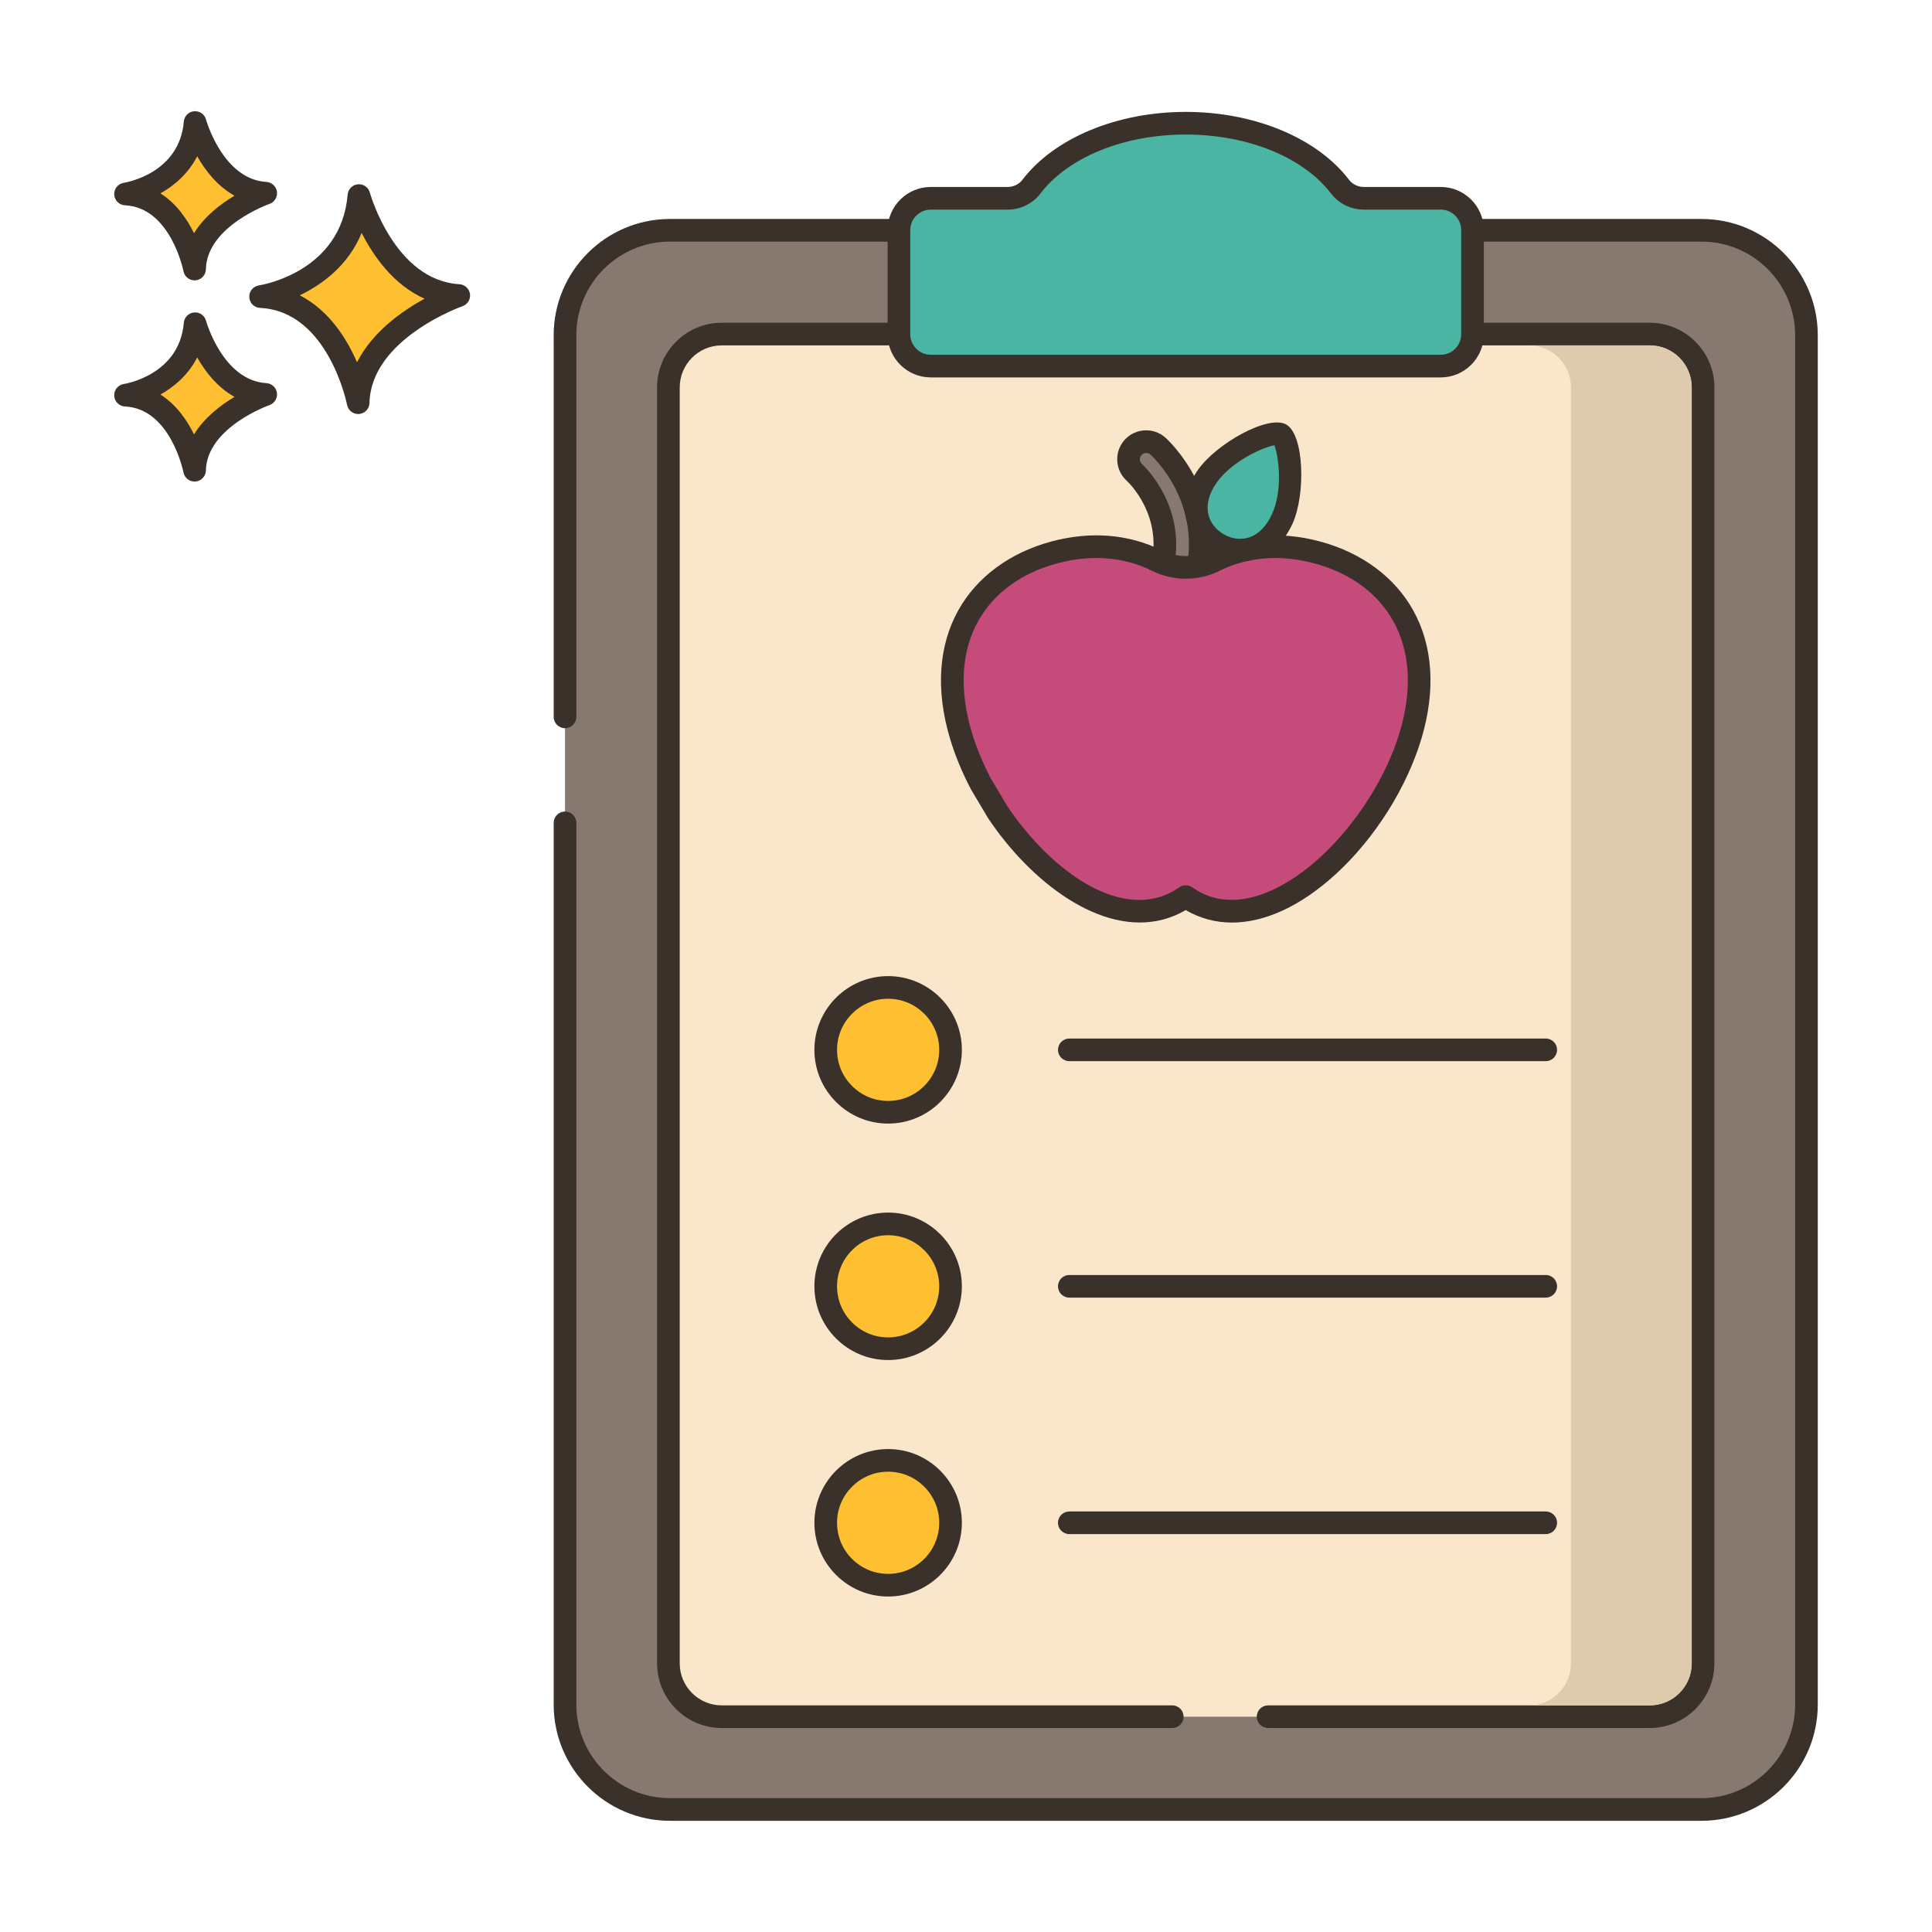 <?xml version="1.0"?>
<svg xmlns="http://www.w3.org/2000/svg" xmlns:xlink="http://www.w3.org/1999/xlink" xmlns:svgjs="http://svgjs.com/svgjs" version="1.1" width="512" height="512" x="0" y="0" viewBox="0 0 256 256" style="enable-background:new 0 0 512 512" xml:space="preserve" class=""><g><g xmlns="http://www.w3.org/2000/svg"><path d="m74.865 109.032v116.824c0 7.681 6.227 13.908 13.908 13.908h136.684c7.681 0 13.908-6.227 13.908-13.908v-181.433c0-7.681-6.227-13.908-13.908-13.908h-136.684c-7.681 0-13.908 6.227-13.908 13.908v50.569z" fill="#87796f" data-original="#87796f"/><path d="m225.457 241.265h-136.684c-8.496 0-15.408-6.912-15.408-15.408v-116.825c0-.829.671-1.5 1.5-1.5s1.5.671 1.5 1.5v116.824c0 6.842 5.566 12.408 12.408 12.408h136.684c6.842 0 12.408-5.566 12.408-12.408v-181.434c0-6.842-5.566-12.408-12.408-12.408h-136.684c-6.842 0-12.408 5.566-12.408 12.408v50.569c0 .829-.671 1.5-1.5 1.5s-1.5-.671-1.5-1.5v-50.569c0-8.496 6.912-15.408 15.408-15.408h136.684c8.496 0 15.408 6.912 15.408 15.408v181.434c0 8.497-6.912 15.409-15.408 15.409z" fill="#3a312a" data-original="#3a312a" class=""/><path d="m168.032 227.47h50.564c3.903 0 7.068-3.164 7.068-7.068v-169.07c0-3.903-3.164-7.068-7.068-7.068h-122.961c-3.903 0-7.068 3.164-7.068 7.068v169.07c0 3.904 3.164 7.068 7.068 7.068h59.694z" fill="#fae6ca" data-original="#fae6ca" class=""/><path d="m218.596 228.97h-50.564c-.829 0-1.5-.671-1.5-1.5s.671-1.5 1.5-1.5h50.564c3.07 0 5.568-2.498 5.568-5.568v-169.069c0-3.07-2.498-5.568-5.568-5.568h-122.961c-3.07 0-5.568 2.498-5.568 5.568v169.07c0 3.07 2.498 5.568 5.568 5.568h59.694c.829 0 1.5.671 1.5 1.5s-.671 1.5-1.5 1.5h-59.694c-4.724 0-8.568-3.844-8.568-8.568v-169.07c0-4.724 3.844-8.568 8.568-8.568h122.961c4.724 0 8.568 3.844 8.568 8.568v169.07c0 4.723-3.844 8.567-8.568 8.567z" fill="#3a312a" data-original="#3a312a" class=""/><path d="m180.726 26.275c-1.226 0-2.402-.545-3.145-1.52-3.814-5.004-11.544-8.428-20.465-8.428s-16.652 3.424-20.465 8.428c-.743.975-1.919 1.52-3.145 1.52h-10.179c-2.325 0-4.21 1.885-4.21 4.21v13.813c0 2.325 1.885 4.21 4.21 4.21h67.579c2.325 0 4.21-1.885 4.21-4.21v-13.813c0-2.325-1.885-4.21-4.21-4.21z" fill="#4ab5a3" data-original="#8ac6dd" class=""/><path d="m190.905 50.009h-67.579c-3.149 0-5.71-2.562-5.71-5.71v-13.814c0-3.149 2.562-5.71 5.71-5.71h10.179c.779 0 1.509-.347 1.953-.929 4.24-5.563 12.539-9.019 21.658-9.019s17.419 3.456 21.658 9.019c.444.582 1.173.929 1.952.929h10.179c3.149 0 5.71 2.561 5.71 5.71v13.813c0 3.149-2.561 5.711-5.71 5.711zm-67.579-22.234c-1.495 0-2.71 1.216-2.71 2.71v13.813c0 1.494 1.216 2.71 2.71 2.71h67.579c1.495 0 2.71-1.216 2.71-2.71v-13.813c0-1.495-1.216-2.71-2.71-2.71h-10.179c-1.709 0-3.331-.789-4.338-2.111-3.685-4.834-11.069-7.837-19.272-7.837s-15.588 3.003-19.272 7.837c-1.007 1.322-2.629 2.111-4.338 2.111z" fill="#3a312a" data-original="#3a312a" class=""/><path d="m218.6 45.766h-16c3.07 0 5.56 2.5 5.56 5.57v169.07c0 3.07-2.49 5.56-5.56 5.56h16c3.07 0 5.56-2.49 5.56-5.56v-169.07c0-3.07-2.49-5.57-5.56-5.57z" fill="#decaad" data-original="#decaad" class=""/><path d="m47.562 25.913s3.41 12.659 13.229 13.246c0 0-13.107 4.525-13.328 14.202 0 0-2.58-13.572-12.932-14.059 0 0 12.057-1.826 13.031-13.389z" fill="#febf30" data-original="#d7e057" class=""/><path d="m47.461 54.86c-.713 0-1.335-.506-1.472-1.217-.024-.124-2.496-12.417-11.529-12.842-.771-.037-1.388-.651-1.428-1.421-.04-.771.511-1.445 1.273-1.561.441-.069 10.901-1.818 11.761-12.033.061-.725.634-1.301 1.359-1.367.723-.072 1.393.399 1.583 1.101.032.116 3.26 11.626 11.87 12.141.714.043 1.298.584 1.396 1.292s-.319 1.388-.995 1.623c-.121.042-12.125 4.31-12.319 12.819-.018.767-.61 1.395-1.375 1.459-.04.005-.082.006-.124.006zm-7.745-15.729c3.88 1.97 6.234 5.748 7.591 8.878 2.027-4.022 5.945-6.788 8.954-8.429-4.137-1.842-6.787-5.652-8.338-8.723-1.794 4.359-5.275 6.869-8.207 8.274z" fill="#3a312a" data-original="#3a312a" class=""/><path d="m25.852 42.893s2.412 8.954 9.357 9.37c0 0-9.271 3.201-9.427 10.045 0 0-1.825-9.6-9.147-9.944 0 0 8.528-1.292 9.217-9.471z" fill="#febf30" data-original="#d7e057" class=""/><path d="m25.78 63.808c-.713 0-1.337-.507-1.472-1.22-.016-.082-1.705-8.442-7.744-8.726-.771-.037-1.388-.651-1.428-1.421-.039-.77.511-1.445 1.274-1.56.296-.047 7.368-1.243 7.947-8.113.061-.726.635-1.303 1.36-1.368.733-.063 1.392.4 1.582 1.102.021.079 2.229 7.919 7.999 8.265.715.043 1.299.584 1.396 1.293.098.709-.32 1.388-.997 1.622-.081.028-8.287 2.953-8.417 8.661-.017.767-.611 1.397-1.376 1.461-.04.002-.082.004-.124.004zm-4.521-11.528c2.108 1.333 3.525 3.395 4.45 5.281 1.376-2.233 3.517-3.872 5.368-4.973-2.289-1.27-3.887-3.351-4.945-5.225-1.174 2.286-3.016 3.876-4.873 4.917z" fill="#3a312a" data-original="#3a312a" class=""/><path d="m25.852 16.236s2.412 8.954 9.357 9.37c0 0-9.271 3.201-9.427 10.045 0 0-1.825-9.6-9.147-9.944 0-.001 8.528-1.292 9.217-9.471z" fill="#febf30" data-original="#d7e057" class=""/><path d="m25.781 37.15c-.714 0-1.337-.507-1.473-1.22-.016-.082-1.705-8.442-7.744-8.726-.771-.037-1.388-.651-1.428-1.421-.039-.771.511-1.445 1.274-1.561.296-.047 7.368-1.243 7.947-8.114.061-.726.635-1.303 1.36-1.368.733-.061 1.392.399 1.582 1.102.021.079 2.229 7.919 7.999 8.265.715.043 1.299.585 1.396 1.294.098.709-.32 1.388-.997 1.622-.081.028-8.287 2.953-8.417 8.662-.017.767-.611 1.397-1.376 1.461-.04.003-.082.004-.123.004zm-4.522-11.527c2.109 1.333 3.525 3.395 4.45 5.281 1.376-2.233 3.517-3.873 5.368-4.974-2.289-1.27-3.887-3.351-4.945-5.225-1.174 2.287-3.016 3.877-4.873 4.918z" fill="#3a312a" data-original="#3a312a" class=""/><path d="m204.818 140.61h-63.128c-.829 0-1.5-.671-1.5-1.5s.671-1.5 1.5-1.5h63.128c.829 0 1.5.671 1.5 1.5s-.672 1.5-1.5 1.5z" fill="#3a312a" data-original="#3a312a" class=""/><ellipse cx="117.682" cy="139.11" fill="#febf30" rx="8.27" ry="8.27" transform="matrix(.011 -1 1 .011 -22.725 255.241)" data-original="#d5de58" class=""/><path d="m117.682 148.88c-5.387 0-9.77-4.383-9.77-9.77s4.383-9.77 9.77-9.77 9.77 4.383 9.77 9.77-4.383 9.77-9.77 9.77zm0-16.54c-3.733 0-6.77 3.037-6.77 6.77s3.037 6.77 6.77 6.77 6.77-3.037 6.77-6.77-3.037-6.77-6.77-6.77z" fill="#3a312a" data-original="#3a312a" class=""/><path d="m204.818 171.943h-63.128c-.829 0-1.5-.671-1.5-1.5s.671-1.5 1.5-1.5h63.128c.829 0 1.5.671 1.5 1.5s-.672 1.5-1.5 1.5z" fill="#3a312a" data-original="#3a312a" class=""/><circle cx="117.682" cy="170.444" fill="#febf30" r="8.27" data-original="#d5de58" class=""/><path d="m117.682 180.213c-5.387 0-9.77-4.383-9.77-9.77s4.383-9.77 9.77-9.77 9.77 4.383 9.77 9.77c0 5.388-4.383 9.77-9.77 9.77zm0-16.539c-3.733 0-6.77 3.037-6.77 6.77s3.037 6.77 6.77 6.77 6.77-3.037 6.77-6.77c0-3.734-3.037-6.77-6.77-6.77z" fill="#3a312a" data-original="#3a312a" class=""/><path d="m204.818 203.277h-63.128c-.829 0-1.5-.671-1.5-1.5s.671-1.5 1.5-1.5h63.128c.829 0 1.5.671 1.5 1.5s-.672 1.5-1.5 1.5z" fill="#3a312a" data-original="#3a312a" class=""/><circle cx="117.682" cy="201.777" fill="#febf30" r="8.27" data-original="#d5de58" class=""/><path d="m117.682 211.547c-5.387 0-9.77-4.383-9.77-9.77s4.383-9.77 9.77-9.77 9.77 4.383 9.77 9.77-4.383 9.77-9.77 9.77zm0-16.54c-3.733 0-6.77 3.037-6.77 6.77s3.037 6.77 6.77 6.77 6.77-3.037 6.77-6.77-3.037-6.77-6.77-6.77z" fill="#3a312a" data-original="#3a312a" class=""/><path d="m156.77 78.476c-.388.108-.809.117-1.226.006-1.248-.332-1.991-1.613-1.659-2.862 2.063-7.756-3.356-12.822-3.588-13.034-.95-.868-1.024-2.345-.16-3.299s2.332-1.036 3.29-.177c.32.286 7.794 7.131 4.978 17.713-.221.831-.862 1.438-1.635 1.653z" fill="#87796f" data-original="#87796f"/><path d="m156.148 80.061c-.332 0-.665-.043-.988-.129-.992-.264-1.821-.897-2.335-1.785-.515-.887-.653-1.921-.389-2.912 1.831-6.882-2.946-11.355-3.151-11.542-1.556-1.423-1.672-3.852-.26-5.413 1.414-1.562 3.838-1.691 5.403-.288.347.31 8.478 7.748 5.427 19.216-.349 1.309-1.376 2.348-2.682 2.712 0 0 0 .001-.001.001-.334.094-.679.14-1.024.14zm.622-1.584h.01zm-4.897-18.46c-.229 0-.458.094-.624.277-.308.341-.281.873.061 1.186.26.238 6.318 5.908 4.025 14.527-.058.216-.027.442.085.636s.294.332.51.39c.146.04.295.039.439-.002.29-.081.51-.303.587-.594 2.583-9.709-4.237-15.948-4.529-16.21-.158-.14-.356-.21-.554-.21z" fill="#3a312a" data-original="#3a312a" class=""/><path d="m132.2 107.613c5.653 8.459 14.309 14.725 21.587 12.765 1.203-.324 2.312-.86 3.328-1.57 1.016.711 2.126 1.246 3.328 1.57 10.022 2.699 22.656-10.197 26.467-22.943 3.81-12.746-2.341-21.533-12.364-24.233-4.752-1.28-9.52-.96-13.626 1.089-2.391 1.192-5.219 1.192-7.61 0-4.107-2.048-8.875-2.368-13.626-1.089-10.022 2.699-16.174 11.487-12.364 24.233.648 2.168 1.552 4.341 2.655 6.441z" fill="#c54b7b" data-original="#ef6d7a" class=""/><path d="m163.249 122.243c-1.093 0-2.161-.138-3.196-.417-1.019-.274-2.003-.689-2.938-1.237-.935.548-1.919.963-2.938 1.237-8.363 2.252-17.69-5.098-23.225-13.38-.015-.022-.028-.044-.042-.066l-2.224-3.737c-1.207-2.293-2.137-4.55-2.803-6.778-1.914-6.402-1.533-12.284 1.103-17.01 2.448-4.39 6.819-7.622 12.308-9.1 5.222-1.407 10.299-.994 14.686 1.194 1.963.979 4.308.979 6.271 0 4.386-2.188 9.464-2.602 14.686-1.194 5.489 1.478 9.86 4.71 12.308 9.1 2.635 4.727 3.017 10.608 1.103 17.01-1.948 6.518-6.183 13.224-11.328 17.939-4.609 4.225-9.39 6.438-13.771 6.439zm-29.781-15.431c4.941 7.378 13.009 13.981 19.929 12.118.999-.269 1.961-.724 2.859-1.352.516-.36 1.203-.36 1.719 0 .898.628 1.859 1.083 2.859 1.352 9.018 2.43 21.083-10.027 24.64-21.924 1.676-5.607 1.383-10.687-.849-14.69-2.08-3.73-5.699-6.38-10.468-7.665-4.503-1.212-8.847-.872-12.567.982-2.801 1.398-6.146 1.398-8.948 0-3.721-1.855-8.066-2.195-12.567-.982-4.769 1.285-8.389 3.935-10.468 7.665-2.231 4.003-2.525 9.082-.849 14.69.611 2.043 1.468 4.12 2.546 6.173z" fill="#3a312a" data-original="#3a312a" class=""/><path d="m169.891 68.786c1.999-4.354.777-10.673-.196-11.226-1.025-.582-7.085 1.736-9.744 5.58-2.684 3.881-1.268 7.413 1.477 8.972 2.745 1.558 6.494.962 8.463-3.326z" fill="#4ab5a3" data-original="#d6df58" class=""/><path d="m164.309 74.399c-1.234 0-2.473-.331-3.621-.984-1.789-1.016-3.064-2.693-3.499-4.6-.338-1.481-.347-3.816 1.529-6.529 2.394-3.461 9.325-7.391 11.718-6.031 2.401 1.365 2.575 9.332.819 13.157-1.379 3.003-3.392 4.189-4.837 4.655-.69.222-1.399.332-2.109.332zm4.557-15.399c-1.541.262-5.713 2.146-7.681 4.992-.994 1.438-1.365 2.874-1.072 4.155.252 1.105.983 2.05 2.057 2.66 1.069.608 2.251.753 3.327.405 1.251-.403 2.3-1.459 3.031-3.052 1.521-3.313.867-7.762.338-9.16zm1.025 9.786h.01z" fill="#3a312a" data-original="#3a312a" class=""/></g></g></svg>
